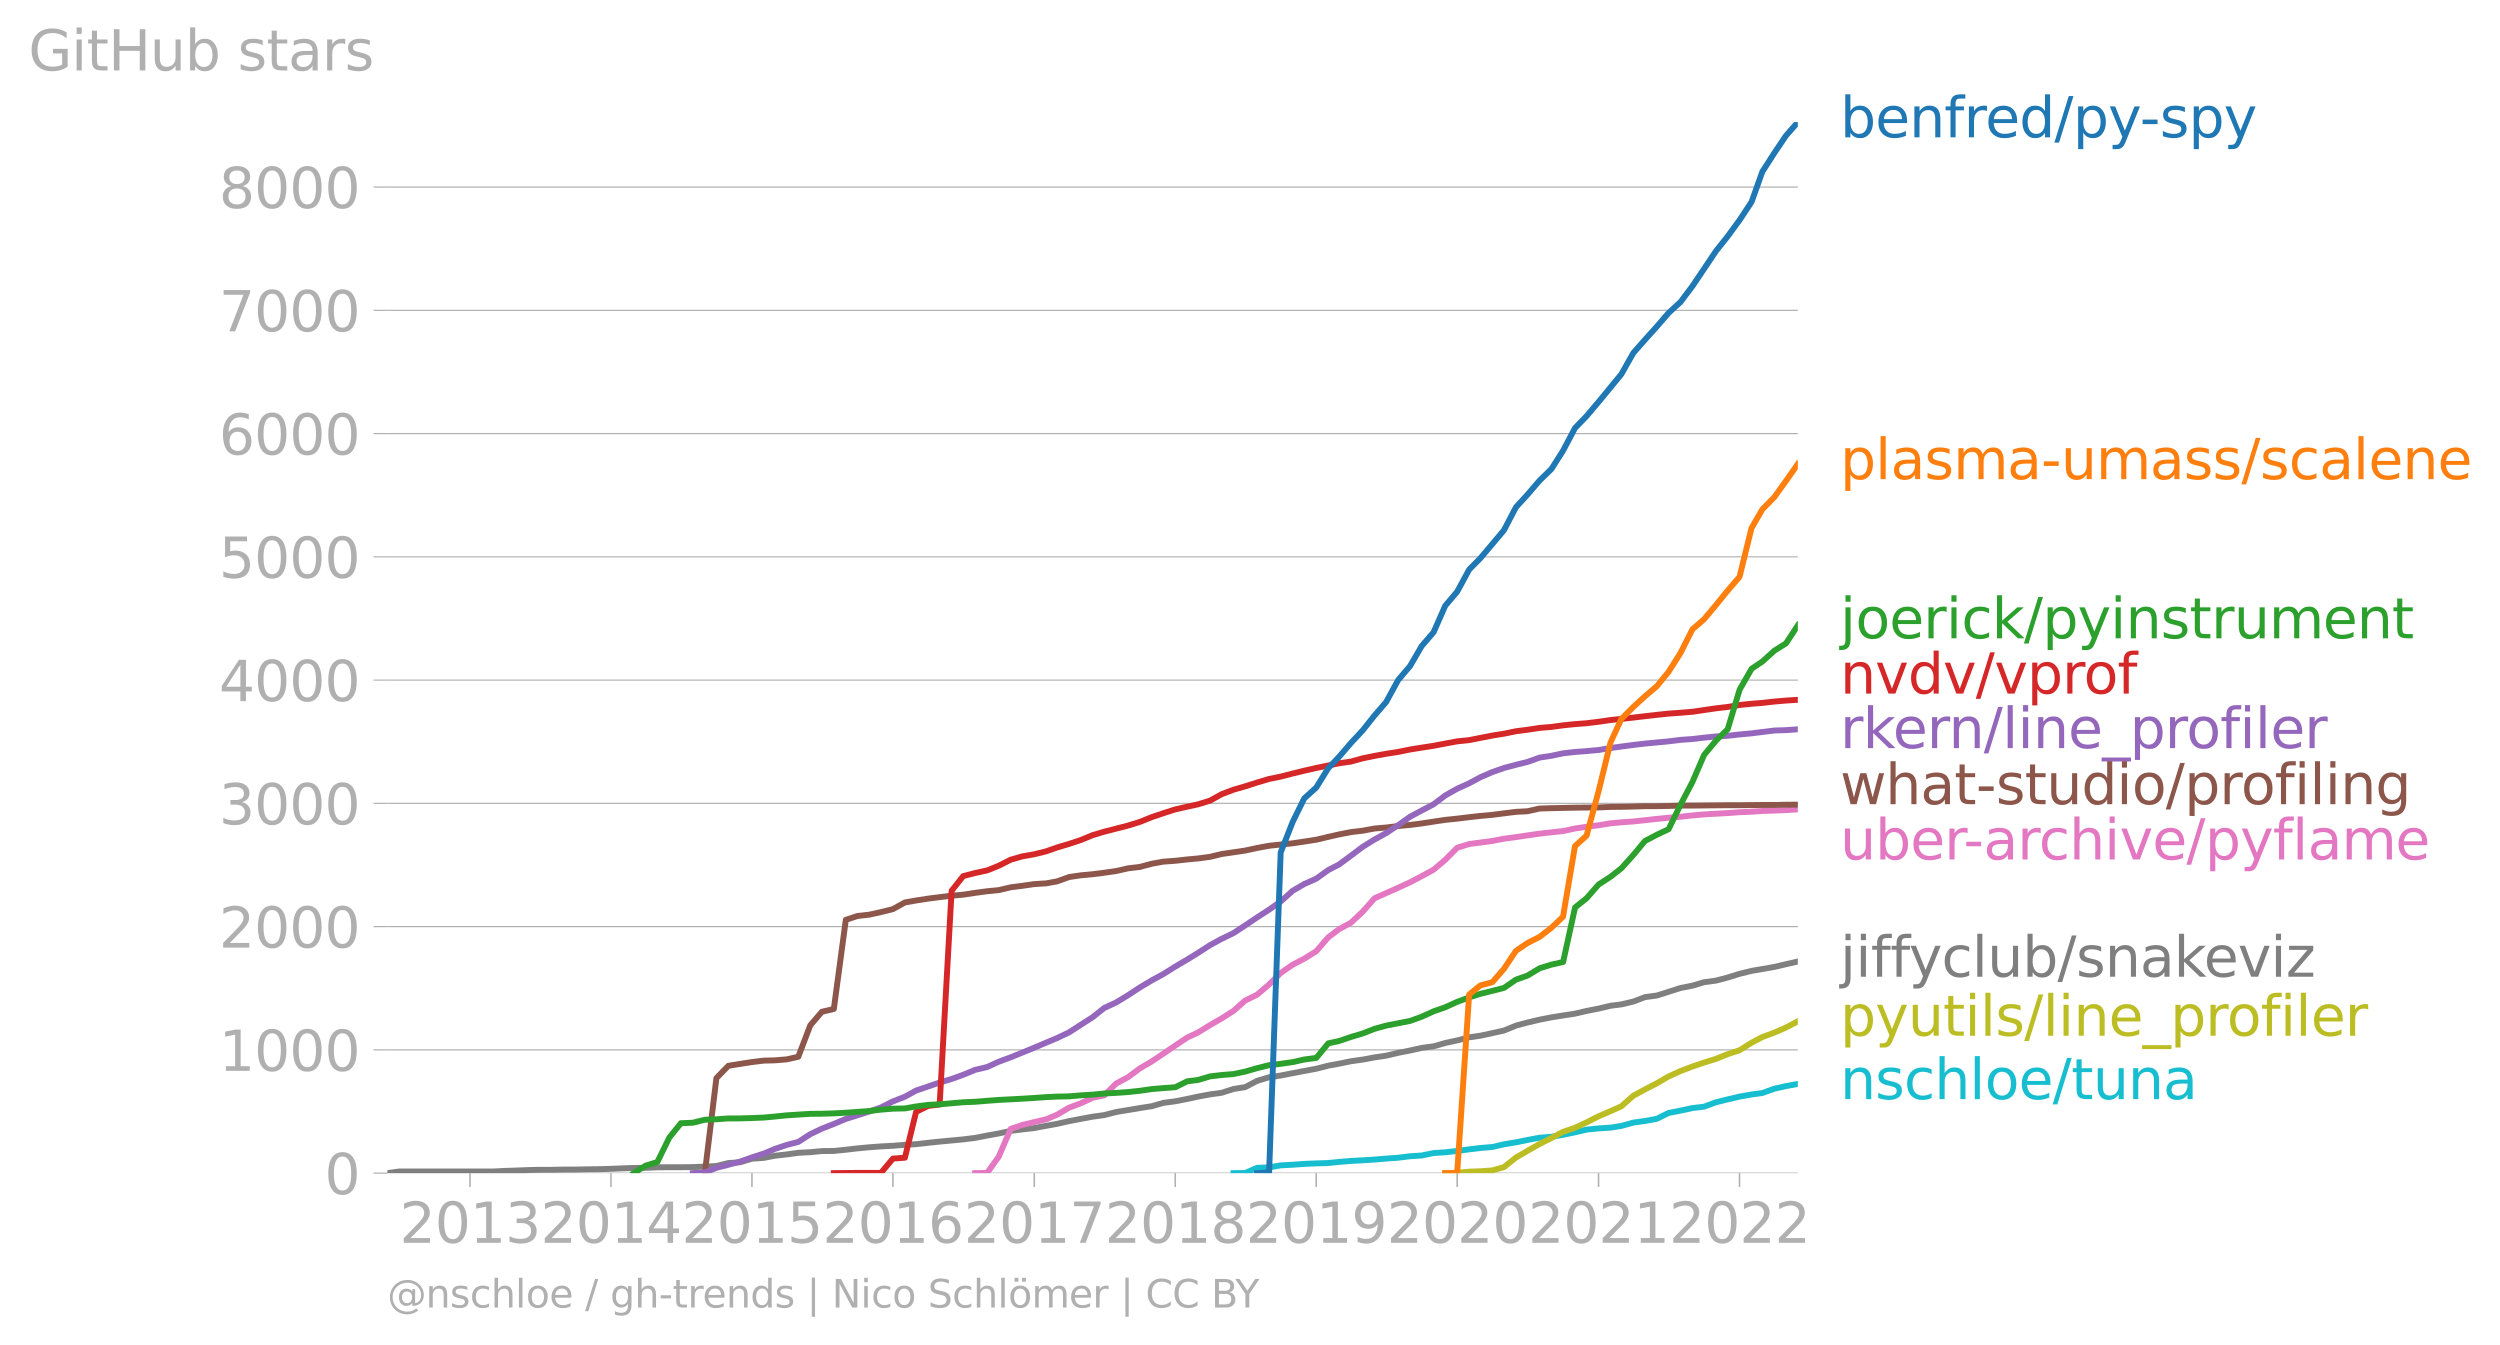 <svg xmlns:xlink="http://www.w3.org/1999/xlink" width="843.968" height="454.071" viewBox="0 0 632.976 340.553" xmlns="http://www.w3.org/2000/svg"><defs><style>*{stroke-linejoin:round;stroke-linecap:butt}</style></defs><g id="figure_1"><path d="M0 340.553h632.976V0H0v340.553z" style="fill:none" id="patch_1"/><g id="axes_1"><path d="M98.073 297.026h357.12V30.914H98.073v266.112z" style="fill:none" id="patch_2"/><g id="matplotlib.axis_1"><g id="xtick_1"><g id="line2d_1"><defs><path id="m2c673a9fbc" d="M0 0v3.5" style="stroke:#b0b0b0;stroke-width:.4"/></defs><use xlink:href="#m2c673a9fbc" x="119" y="297.026" style="fill:#b0b0b0;stroke:#b0b0b0;stroke-width:.4"/></g><g style="fill:#b0b0b0" transform="matrix(.14 0 0 -.14 101.185 314.664)" id="text_1"><defs><path id="DejaVuSans-32" d="M1228 531h2203V0H469v531q359 372 979 998 621 627 780 809 303 340 423 576 121 236 121 464 0 372-261 606-261 235-680 235-297 0-627-103-329-103-704-313v638q381 153 712 231 332 78 607 78 725 0 1156-363 431-362 431-968 0-288-108-546-107-257-392-607-78-91-497-524-418-433-1181-1211z" transform="scale(.016)"/><path id="DejaVuSans-30" d="M2034 4250q-487 0-733-480-245-479-245-1442 0-959 245-1439 246-480 733-480 491 0 736 480 246 480 246 1439 0 963-246 1442-245 480-736 480zm0 500q785 0 1199-621 414-620 414-1801 0-1178-414-1799Q2819-91 2034-91q-784 0-1198 620-414 621-414 1799 0 1181 414 1801 414 621 1198 621z" transform="scale(.016)"/><path id="DejaVuSans-31" d="M794 531h1031v3560L703 3866v575l1116 225h631V531h1031V0H794v531z" transform="scale(.016)"/><path id="DejaVuSans-33" d="M2597 2516q453-97 707-404 255-306 255-756 0-690-475-1069Q2609-91 1734-91q-293 0-604 58T488 141v609q262-153 574-231 313-78 654-78 593 0 904 234t311 681q0 413-289 645-289 233-804 233h-544v519h569q465 0 712 186t247 536q0 359-255 551-254 193-729 193-260 0-557-57-297-56-653-174v562q360 100 674 150t592 50q719 0 1137-327 419-326 419-882 0-388-222-655t-631-370z" transform="scale(.016)"/></defs><use xlink:href="#DejaVuSans-32"/><use xlink:href="#DejaVuSans-30" x="63.623"/><use xlink:href="#DejaVuSans-31" x="127.246"/><use xlink:href="#DejaVuSans-33" x="190.869"/></g></g><g id="xtick_2"><use xlink:href="#m2c673a9fbc" x="154.692" y="297.026" style="fill:#b0b0b0;stroke:#b0b0b0;stroke-width:.4" id="line2d_2"/><g style="fill:#b0b0b0" transform="matrix(.14 0 0 -.14 136.877 314.664)" id="text_2"><defs><path id="DejaVuSans-34" d="M2419 4116 825 1625h1594v2491zm-166 550h794V1625h666v-525h-666V0h-628v1100H313v609l1940 2957z" transform="scale(.016)"/></defs><use xlink:href="#DejaVuSans-32"/><use xlink:href="#DejaVuSans-30" x="63.623"/><use xlink:href="#DejaVuSans-31" x="127.246"/><use xlink:href="#DejaVuSans-34" x="190.869"/></g></g><g id="xtick_3"><use xlink:href="#m2c673a9fbc" x="190.385" y="297.026" style="fill:#b0b0b0;stroke:#b0b0b0;stroke-width:.4" id="line2d_3"/><g style="fill:#b0b0b0" transform="matrix(.14 0 0 -.14 172.57 314.664)" id="text_3"><defs><path id="DejaVuSans-35" d="M691 4666h2478v-532H1269V2991q137 47 274 70 138 23 276 23 781 0 1237-428 457-428 457-1159 0-753-469-1171Q2575-91 1722-91q-294 0-599 50Q819 9 494 109v635q281-153 581-228t634-75q541 0 856 284 316 284 316 772 0 487-316 771-315 285-856 285-253 0-505-56-251-56-513-175v2344z" transform="scale(.016)"/></defs><use xlink:href="#DejaVuSans-32"/><use xlink:href="#DejaVuSans-30" x="63.623"/><use xlink:href="#DejaVuSans-31" x="127.246"/><use xlink:href="#DejaVuSans-35" x="190.869"/></g></g><g id="xtick_4"><use xlink:href="#m2c673a9fbc" x="226.077" y="297.026" style="fill:#b0b0b0;stroke:#b0b0b0;stroke-width:.4" id="line2d_4"/><g style="fill:#b0b0b0" transform="matrix(.14 0 0 -.14 208.262 314.664)" id="text_4"><defs><path id="DejaVuSans-36" d="M2113 2584q-425 0-674-291-248-290-248-796 0-503 248-796 249-292 674-292t673 292q248 293 248 796 0 506-248 796-248 291-673 291zm1253 1979v-575q-238 112-480 171-242 60-480 60-625 0-955-422-329-422-376-1275 184 272 462 417 279 145 613 145 703 0 1111-427 408-426 408-1160 0-719-425-1154Q2819-91 2113-91q-810 0-1238 620-428 621-428 1799 0 1106 525 1764t1409 658q238 0 480-47t505-140z" transform="scale(.016)"/></defs><use xlink:href="#DejaVuSans-32"/><use xlink:href="#DejaVuSans-30" x="63.623"/><use xlink:href="#DejaVuSans-31" x="127.246"/><use xlink:href="#DejaVuSans-36" x="190.869"/></g></g><g id="xtick_5"><use xlink:href="#m2c673a9fbc" x="261.867" y="297.026" style="fill:#b0b0b0;stroke:#b0b0b0;stroke-width:.4" id="line2d_5"/><g style="fill:#b0b0b0" transform="matrix(.14 0 0 -.14 244.052 314.664)" id="text_5"><defs><path id="DejaVuSans-37" d="M525 4666h3000v-269L1831 0h-659l1594 4134H525v532z" transform="scale(.016)"/></defs><use xlink:href="#DejaVuSans-32"/><use xlink:href="#DejaVuSans-30" x="63.623"/><use xlink:href="#DejaVuSans-31" x="127.246"/><use xlink:href="#DejaVuSans-37" x="190.869"/></g></g><g id="xtick_6"><use xlink:href="#m2c673a9fbc" x="297.56" y="297.026" style="fill:#b0b0b0;stroke:#b0b0b0;stroke-width:.4" id="line2d_6"/><g style="fill:#b0b0b0" transform="matrix(.14 0 0 -.14 279.745 314.664)" id="text_6"><defs><path id="DejaVuSans-38" d="M2034 2216q-450 0-708-241-257-241-257-662 0-422 257-663 258-241 708-241t709 242q260 243 260 662 0 421-258 662-257 241-711 241zm-631 268q-406 100-633 378-226 279-226 679 0 559 398 884 399 325 1092 325 697 0 1094-325t397-884q0-400-227-679-226-278-629-378 456-106 710-416 255-309 255-755 0-679-414-1042Q2806-91 2034-91q-771 0-1186 362-414 363-414 1042 0 446 256 755 257 310 713 416zm-231 997q0-362 226-565 227-203 636-203 407 0 636 203 230 203 230 565 0 363-230 566-229 203-636 203-409 0-636-203-226-203-226-566z" transform="scale(.016)"/></defs><use xlink:href="#DejaVuSans-32"/><use xlink:href="#DejaVuSans-30" x="63.623"/><use xlink:href="#DejaVuSans-31" x="127.246"/><use xlink:href="#DejaVuSans-38" x="190.869"/></g></g><g id="xtick_7"><use xlink:href="#m2c673a9fbc" x="333.252" y="297.026" style="fill:#b0b0b0;stroke:#b0b0b0;stroke-width:.4" id="line2d_7"/><g style="fill:#b0b0b0" transform="matrix(.14 0 0 -.14 315.437 314.664)" id="text_7"><defs><path id="DejaVuSans-39" d="M703 97v575q238-113 481-172 244-59 479-59 625 0 954 420 330 420 377 1277-181-269-460-413-278-144-615-144-700 0-1108 423-408 424-408 1159 0 718 425 1152 425 435 1131 435 810 0 1236-621 427-620 427-1801 0-1103-524-1761Q2575-91 1691-91q-238 0-482 47Q966 3 703 97zm1256 1978q425 0 673 290 249 291 249 798 0 503-249 795-248 292-673 292t-673-292q-248-292-248-795 0-507 248-798 248-290 673-290z" transform="scale(.016)"/></defs><use xlink:href="#DejaVuSans-32"/><use xlink:href="#DejaVuSans-30" x="63.623"/><use xlink:href="#DejaVuSans-31" x="127.246"/><use xlink:href="#DejaVuSans-39" x="190.869"/></g></g><g id="xtick_8"><use xlink:href="#m2c673a9fbc" x="368.945" y="297.026" style="fill:#b0b0b0;stroke:#b0b0b0;stroke-width:.4" id="line2d_8"/><g style="fill:#b0b0b0" transform="matrix(.14 0 0 -.14 351.13 314.664)" id="text_8"><use xlink:href="#DejaVuSans-32"/><use xlink:href="#DejaVuSans-30" x="63.623"/><use xlink:href="#DejaVuSans-32" x="127.246"/><use xlink:href="#DejaVuSans-30" x="190.869"/></g></g><g id="xtick_9"><use xlink:href="#m2c673a9fbc" x="404.735" y="297.026" style="fill:#b0b0b0;stroke:#b0b0b0;stroke-width:.4" id="line2d_9"/><g style="fill:#b0b0b0" transform="matrix(.14 0 0 -.14 386.92 314.664)" id="text_9"><use xlink:href="#DejaVuSans-32"/><use xlink:href="#DejaVuSans-30" x="63.623"/><use xlink:href="#DejaVuSans-32" x="127.246"/><use xlink:href="#DejaVuSans-31" x="190.869"/></g></g><g id="xtick_10"><use xlink:href="#m2c673a9fbc" x="440.427" y="297.026" style="fill:#b0b0b0;stroke:#b0b0b0;stroke-width:.4" id="line2d_10"/><g style="fill:#b0b0b0" transform="matrix(.14 0 0 -.14 422.612 314.664)" id="text_10"><use xlink:href="#DejaVuSans-32"/><use xlink:href="#DejaVuSans-30" x="63.623"/><use xlink:href="#DejaVuSans-32" x="127.246"/><use xlink:href="#DejaVuSans-32" x="190.869"/></g></g></g><g id="matplotlib.axis_2"><g id="ytick_1"><path d="M98.073 297.026h357.12" clip-path="url(#pd0427e2d3b)" style="fill:none;stroke:#b0b0b0;stroke-width:.3;stroke-linecap:square" id="line2d_11"/><g id="line2d_12"><defs><path id="m15989256c5" d="M0 0h-3.5" style="stroke:#b0b0b0;stroke-width:.3"/></defs><use xlink:href="#m15989256c5" x="98.073" y="297.026" style="fill:#b0b0b0;stroke:#b0b0b0;stroke-width:.3"/></g><use xlink:href="#DejaVuSans-30" style="fill:#b0b0b0" transform="matrix(.14 0 0 -.14 82.166 302.345)" id="text_11"/></g><g id="ytick_2"><path d="M98.073 265.818h357.12" clip-path="url(#pd0427e2d3b)" style="fill:none;stroke:#b0b0b0;stroke-width:.3;stroke-linecap:square" id="line2d_13"/><use xlink:href="#m15989256c5" x="98.073" y="265.818" style="fill:#b0b0b0;stroke:#b0b0b0;stroke-width:.3" id="line2d_14"/><g style="fill:#b0b0b0" transform="matrix(.14 0 0 -.14 55.443 271.137)" id="text_12"><use xlink:href="#DejaVuSans-31"/><use xlink:href="#DejaVuSans-30" x="63.623"/><use xlink:href="#DejaVuSans-30" x="127.246"/><use xlink:href="#DejaVuSans-30" x="190.869"/></g></g><g id="ytick_3"><path d="M98.073 234.61h357.12" clip-path="url(#pd0427e2d3b)" style="fill:none;stroke:#b0b0b0;stroke-width:.3;stroke-linecap:square" id="line2d_15"/><use xlink:href="#m15989256c5" x="98.073" y="234.61" style="fill:#b0b0b0;stroke:#b0b0b0;stroke-width:.3" id="line2d_16"/><g style="fill:#b0b0b0" transform="matrix(.14 0 0 -.14 55.443 239.928)" id="text_13"><use xlink:href="#DejaVuSans-32"/><use xlink:href="#DejaVuSans-30" x="63.623"/><use xlink:href="#DejaVuSans-30" x="127.246"/><use xlink:href="#DejaVuSans-30" x="190.869"/></g></g><g id="ytick_4"><path d="M98.073 203.401h357.12" clip-path="url(#pd0427e2d3b)" style="fill:none;stroke:#b0b0b0;stroke-width:.3;stroke-linecap:square" id="line2d_17"/><use xlink:href="#m15989256c5" x="98.073" y="203.401" style="fill:#b0b0b0;stroke:#b0b0b0;stroke-width:.3" id="line2d_18"/><g style="fill:#b0b0b0" transform="matrix(.14 0 0 -.14 55.443 208.72)" id="text_14"><use xlink:href="#DejaVuSans-33"/><use xlink:href="#DejaVuSans-30" x="63.623"/><use xlink:href="#DejaVuSans-30" x="127.246"/><use xlink:href="#DejaVuSans-30" x="190.869"/></g></g><g id="ytick_5"><path d="M98.073 172.193h357.12" clip-path="url(#pd0427e2d3b)" style="fill:none;stroke:#b0b0b0;stroke-width:.3;stroke-linecap:square" id="line2d_19"/><use xlink:href="#m15989256c5" x="98.073" y="172.193" style="fill:#b0b0b0;stroke:#b0b0b0;stroke-width:.3" id="line2d_20"/><g style="fill:#b0b0b0" transform="matrix(.14 0 0 -.14 55.443 177.512)" id="text_15"><use xlink:href="#DejaVuSans-34"/><use xlink:href="#DejaVuSans-30" x="63.623"/><use xlink:href="#DejaVuSans-30" x="127.246"/><use xlink:href="#DejaVuSans-30" x="190.869"/></g></g><g id="ytick_6"><path d="M98.073 140.985h357.12" clip-path="url(#pd0427e2d3b)" style="fill:none;stroke:#b0b0b0;stroke-width:.3;stroke-linecap:square" id="line2d_21"/><use xlink:href="#m15989256c5" x="98.073" y="140.985" style="fill:#b0b0b0;stroke:#b0b0b0;stroke-width:.3" id="line2d_22"/><g style="fill:#b0b0b0" transform="matrix(.14 0 0 -.14 55.443 146.304)" id="text_16"><use xlink:href="#DejaVuSans-35"/><use xlink:href="#DejaVuSans-30" x="63.623"/><use xlink:href="#DejaVuSans-30" x="127.246"/><use xlink:href="#DejaVuSans-30" x="190.869"/></g></g><g id="ytick_7"><path d="M98.073 109.777h357.12" clip-path="url(#pd0427e2d3b)" style="fill:none;stroke:#b0b0b0;stroke-width:.3;stroke-linecap:square" id="line2d_23"/><use xlink:href="#m15989256c5" x="98.073" y="109.777" style="fill:#b0b0b0;stroke:#b0b0b0;stroke-width:.3" id="line2d_24"/><g style="fill:#b0b0b0" transform="matrix(.14 0 0 -.14 55.443 115.096)" id="text_17"><use xlink:href="#DejaVuSans-36"/><use xlink:href="#DejaVuSans-30" x="63.623"/><use xlink:href="#DejaVuSans-30" x="127.246"/><use xlink:href="#DejaVuSans-30" x="190.869"/></g></g><g id="ytick_8"><path d="M98.073 78.569h357.12" clip-path="url(#pd0427e2d3b)" style="fill:none;stroke:#b0b0b0;stroke-width:.3;stroke-linecap:square" id="line2d_25"/><use xlink:href="#m15989256c5" x="98.073" y="78.569" style="fill:#b0b0b0;stroke:#b0b0b0;stroke-width:.3" id="line2d_26"/><g style="fill:#b0b0b0" transform="matrix(.14 0 0 -.14 55.443 83.888)" id="text_18"><use xlink:href="#DejaVuSans-37"/><use xlink:href="#DejaVuSans-30" x="63.623"/><use xlink:href="#DejaVuSans-30" x="127.246"/><use xlink:href="#DejaVuSans-30" x="190.869"/></g></g><g id="ytick_9"><path d="M98.073 47.36h357.12" clip-path="url(#pd0427e2d3b)" style="fill:none;stroke:#b0b0b0;stroke-width:.3;stroke-linecap:square" id="line2d_27"/><use xlink:href="#m15989256c5" x="98.073" y="47.361" style="fill:#b0b0b0;stroke:#b0b0b0;stroke-width:.3" id="line2d_28"/><g style="fill:#b0b0b0" transform="matrix(.14 0 0 -.14 55.443 52.68)" id="text_19"><use xlink:href="#DejaVuSans-38"/><use xlink:href="#DejaVuSans-30" x="63.623"/><use xlink:href="#DejaVuSans-30" x="127.246"/><use xlink:href="#DejaVuSans-30" x="190.869"/></g></g><g style="fill:#b0b0b0" transform="matrix(.14 0 0 -.14 7.2 17.838)" id="text_20"><defs><path id="DejaVuSans-47" d="M3809 666v1253H2778v519h1656V434q-365-259-806-392-440-133-940-133-1094 0-1712 639-617 640-617 1780 0 1144 617 1783 618 639 1712 639 456 0 867-113 411-112 758-331v-672q-350 297-744 447t-828 150q-857 0-1287-478-429-478-429-1425 0-944 429-1422 430-478 1287-478 334 0 596 58 263 58 472 180z" transform="scale(.016)"/><path id="DejaVuSans-69" d="M603 3500h575V0H603v3500zm0 1363h575v-729H603v729z" transform="scale(.016)"/><path id="DejaVuSans-74" d="M1172 4494v-994h1184v-447H1172V1153q0-428 117-550t477-122h590V0h-590q-666 0-919 248-253 249-253 905v1900H172v447h422v994h578z" transform="scale(.016)"/><path id="DejaVuSans-48" d="M628 4666h631V2753h2294v1913h631V0h-631v2222H1259V0H628v4666z" transform="scale(.016)"/><path id="DejaVuSans-75" d="M544 1381v2119h575V1403q0-497 193-746 194-248 582-248 465 0 735 297 271 297 271 810v1984h575V0h-575v538q-209-319-486-474-276-155-642-155-603 0-916 375-312 375-312 1097zm1447 2203z" transform="scale(.016)"/><path id="DejaVuSans-62" d="M3116 1747q0 634-261 995t-717 361q-457 0-718-361t-261-995q0-634 261-995t718-361q456 0 717 361t261 995zM1159 2969q182 312 458 463 277 152 661 152 638 0 1036-506 399-506 399-1331T3314 415Q2916-91 2278-91q-384 0-661 152-276 152-458 464V0H581v4863h578V2969z" transform="scale(.016)"/><path id="DejaVuSans-73" d="M2834 3397v-544q-243 125-506 187-262 63-544 63-428 0-642-131t-214-394q0-200 153-314t616-217l197-44q612-131 870-370t258-667q0-488-386-773Q2250-91 1575-91q-281 0-586 55T347 128v594q319-166 628-249 309-82 613-82 406 0 624 139 219 139 219 392 0 234-158 359-157 125-692 241l-200 47q-534 112-772 345-237 233-237 639 0 494 350 762 350 269 994 269 318 0 599-47 282-46 519-140z" transform="scale(.016)"/><path id="DejaVuSans-61" d="M2194 1759q-697 0-966-159t-269-544q0-306 202-486 202-179 548-179 479 0 768 339t289 901v128h-572zm1147 238V0h-575v531q-197-318-491-470T1556-91q-537 0-855 302-317 302-317 808 0 590 395 890 396 300 1180 300h807v57q0 397-261 614t-733 217q-300 0-585-72-284-72-546-216v532q315 122 612 182 297 61 578 61 760 0 1135-394 375-393 375-1193z" transform="scale(.016)"/><path id="DejaVuSans-72" d="M2631 2963q-97 56-211 82-114 27-251 27-488 0-749-317t-261-911V0H581v3500h578v-544q182 319 472 473 291 155 707 155 59 0 131-8 72-7 159-23l3-590z" transform="scale(.016)"/></defs><use xlink:href="#DejaVuSans-47"/><use xlink:href="#DejaVuSans-69" x="77.49"/><use xlink:href="#DejaVuSans-74" x="105.273"/><use xlink:href="#DejaVuSans-48" x="144.482"/><use xlink:href="#DejaVuSans-75" x="219.678"/><use xlink:href="#DejaVuSans-62" x="283.057"/><use xlink:href="#DejaVuSans-20" x="346.533"/><use xlink:href="#DejaVuSans-73" x="378.32"/><use xlink:href="#DejaVuSans-74" x="430.42"/><use xlink:href="#DejaVuSans-61" x="469.629"/><use xlink:href="#DejaVuSans-72" x="530.908"/><use xlink:href="#DejaVuSans-73" x="572.021"/></g></g><path d="m312.326 297.026 2.933-.031 3.032-1.311 3.031-.125 2.934-.5 3.031-.155 2.934-.219 3.031-.125 3.032-.093 2.738-.281 3.031-.25 2.934-.156 3.031-.187 2.934-.25 3.031-.218 3.031-.375 2.934-.187 3.031-.624 2.934-.187 3.032-.344 3.031-.405 2.836-.344 3.031-.25 2.934-.686 3.031-.5 2.934-.592 3.031-.562 3.032-.25 2.933-.499 3.032-.624 2.933-.687 3.032-.312 3.031-.187 2.738-.437 3.032-.842 2.933-.406 3.032-.562 2.933-1.467 3.032-.593 3.031-.655 2.934-.343 3.031-1.124 2.934-.718 3.031-.717 3.032-.53 2.738-.375 3.031-1.093 2.934-.655 3.031-.562" clip-path="url(#pd0427e2d3b)" style="fill:none;stroke:#17becf;stroke-width:1.5;stroke-linecap:square" id="line2d_29"/><path d="m365.913 297.026 3.032-.094 3.031-.28 2.836-.094 3.031-.219 2.934-.842 3.031-2.403 2.934-1.717 3.031-1.716 3.032-1.53 2.933-1.56 3.032-1.03 2.933-1.373 3.032-1.53 3.031-1.31 2.738-1.217 3.032-2.684 2.933-1.591 3.032-1.56 2.933-1.717 3.032-1.373 3.031-1.155 2.934-.999 3.031-.936 2.934-1.186 3.031-.999 3.032-1.903 2.738-1.436 3.031-1.123 2.934-1.28 3.031-1.592" clip-path="url(#pd0427e2d3b)" style="fill:none;stroke:#bcbd22;stroke-width:1.5;stroke-linecap:square" id="line2d_30"/><path d="m98.073 297.026 2.934-.406h23.762l3.032-.156 2.933-.093 3.032-.125 2.933-.063h3.032l3.031-.062h2.934l3.031-.063 2.934-.03 3.031-.094 3.032-.125 2.738-.094 3.031-.031 2.934-.125 3.031-.031h2.934l3.031-.031 3.031-.125 2.934-.156 3.031-.75 2.934-.186 3.032-.905 3.031-.219 2.738-.53 3.031-.344 2.934-.405 3.031-.157 2.934-.28 3.031-.032 3.032-.312 2.934-.343 3.03-.28 2.935-.22 3.031-.155 3.031-.25 2.836-.156 3.032-.343 2.933-.312 3.032-.281 2.933-.281 3.032-.375 3.031-.593 2.934-.53 3.031-.656 2.934-.374 3.031-.343 3.032-.562 2.738-.5 3.031-.686 2.934-.562 3.031-.561 2.934-.406 3.031-.78 3.032-.5 2.933-.499 3.032-.468 2.933-.843 3.032-.405 3.031-.593 2.738-.593 3.032-.562 2.933-.406 3.032-.967 2.933-.468 3.032-1.592 3.031-.905 2.934-.437 3.031-.593 2.934-.562 3.031-.561 3.032-.78 2.738-.5 3.031-.624 2.934-.406 3.031-.562 2.934-.437 3.031-.717 3.031-.593 2.934-.656 3.031-.405 2.934-.843 3.032-.655 3.031-.78 2.836-.406 3.031-.656 2.934-.655 3.031-1.248 2.934-.78 3.031-.718 3.032-.593 2.933-.468 3.032-.468 2.933-.687 3.032-.593 3.031-.718 2.738-.343 3.032-.718 2.933-1.123 3.032-.406 2.933-.936 3.032-.968 3.031-.593 2.934-.874 3.031-.405 2.934-.78 3.031-.937 3.032-.749 2.738-.468 3.031-.53 2.934-.687 3.031-.687" clip-path="url(#pd0427e2d3b)" style="fill:none;stroke:#7f7f7f;stroke-width:1.5;stroke-linecap:square" id="line2d_31"/><g style="fill:#1f77b4" transform="matrix(.14 0 0 -.14 465.907 34.777)" id="text_21"><defs><path id="DejaVuSans-65" d="M3597 1894v-281H953q38-594 358-905t892-311q331 0 642 81t618 244V178Q3153 47 2828-22t-659-69q-838 0-1327 487-489 488-489 1320 0 859 464 1363 464 505 1252 505 706 0 1117-455 411-454 411-1235zm-575 169q-6 471-264 752-258 282-683 282-481 0-770-272t-333-766l2050 4z" transform="scale(.016)"/><path id="DejaVuSans-6e" d="M3513 2113V0h-575v2094q0 497-194 743-194 247-581 247-466 0-735-297-269-296-269-809V0H581v3500h578v-544q207 316 486 472 280 156 646 156 603 0 912-373 310-373 310-1098z" transform="scale(.016)"/><path id="DejaVuSans-66" d="M2375 4863v-479h-550q-309 0-430-125-120-125-120-450v-309h947v-447h-947V0H697v3053H147v447h550v244q0 584 272 851 272 268 862 268h544z" transform="scale(.016)"/><path id="DejaVuSans-64" d="M2906 2969v1894h575V0h-575v525q-181-312-458-464-276-152-664-152-634 0-1033 506-398 507-398 1332t398 1331q399 506 1033 506 388 0 664-152 277-151 458-463zM947 1747q0-634 261-995t717-361q456 0 718 361 263 361 263 995t-263 995q-262 361-718 361t-717-361q-261-361-261-995z" transform="scale(.016)"/><path id="DejaVuSans-2f" d="M1625 4666h531L531-594H0l1625 5260z" transform="scale(.016)"/><path id="DejaVuSans-70" d="M1159 525v-1856H581v4831h578v-531q182 312 458 463 277 152 661 152 638 0 1036-506 399-506 399-1331T3314 415Q2916-91 2278-91q-384 0-661 152-276 152-458 464zm1957 1222q0 634-261 995t-717 361q-457 0-718-361t-261-995q0-634 261-995t718-361q456 0 717 361t261 995z" transform="scale(.016)"/><path id="DejaVuSans-79" d="M2059-325q-243-625-475-815-231-191-618-191H506v481h338q237 0 368 113 132 112 291 531l103 262L191 3500h609L1894 763l1094 2737h609L2059-325z" transform="scale(.016)"/><path id="DejaVuSans-2d" d="M313 2009h1684v-512H313v512z" transform="scale(.016)"/></defs><use xlink:href="#DejaVuSans-62"/><use xlink:href="#DejaVuSans-65" x="63.477"/><use xlink:href="#DejaVuSans-6e" x="125"/><use xlink:href="#DejaVuSans-66" x="188.379"/><use xlink:href="#DejaVuSans-72" x="223.584"/><use xlink:href="#DejaVuSans-65" x="262.447"/><use xlink:href="#DejaVuSans-64" x="323.971"/><use xlink:href="#DejaVuSans-2f" x="387.447"/><use xlink:href="#DejaVuSans-70" x="421.139"/><use xlink:href="#DejaVuSans-79" x="484.615"/><use xlink:href="#DejaVuSans-2d" x="542.045"/><use xlink:href="#DejaVuSans-73" x="578.129"/><use xlink:href="#DejaVuSans-70" x="630.229"/><use xlink:href="#DejaVuSans-79" x="693.705"/></g><g style="fill:#ff7f0e" transform="matrix(.14 0 0 -.14 465.907 121.317)" id="text_22"><defs><path id="DejaVuSans-6c" d="M603 4863h575V0H603v4863z" transform="scale(.016)"/><path id="DejaVuSans-6d" d="M3328 2828q216 388 516 572t706 184q547 0 844-383 297-382 297-1088V0h-578v2094q0 503-179 746-178 244-543 244-447 0-707-297-259-296-259-809V0h-578v2094q0 506-178 748t-550 242q-441 0-701-298-259-298-259-808V0H581v3500h578v-544q197 322 472 475t653 153q382 0 649-194 267-193 395-562z" transform="scale(.016)"/><path id="DejaVuSans-63" d="M3122 3366v-538q-244 135-489 202t-495 67q-560 0-870-355-309-354-309-995t309-996q310-354 870-354 250 0 495 67t489 202V134Q2881 22 2623-34q-257-57-548-57-791 0-1257 497-465 497-465 1341 0 856 470 1346 471 491 1290 491 265 0 518-55 253-54 491-163z" transform="scale(.016)"/></defs><use xlink:href="#DejaVuSans-70"/><use xlink:href="#DejaVuSans-6c" x="63.477"/><use xlink:href="#DejaVuSans-61" x="91.26"/><use xlink:href="#DejaVuSans-73" x="152.539"/><use xlink:href="#DejaVuSans-6d" x="204.639"/><use xlink:href="#DejaVuSans-61" x="302.051"/><use xlink:href="#DejaVuSans-2d" x="363.33"/><use xlink:href="#DejaVuSans-75" x="399.414"/><use xlink:href="#DejaVuSans-6d" x="462.793"/><use xlink:href="#DejaVuSans-61" x="560.205"/><use xlink:href="#DejaVuSans-73" x="621.484"/><use xlink:href="#DejaVuSans-73" x="673.584"/><use xlink:href="#DejaVuSans-2f" x="725.684"/><use xlink:href="#DejaVuSans-73" x="759.375"/><use xlink:href="#DejaVuSans-63" x="811.475"/><use xlink:href="#DejaVuSans-61" x="866.455"/><use xlink:href="#DejaVuSans-6c" x="927.734"/><use xlink:href="#DejaVuSans-65" x="955.518"/><use xlink:href="#DejaVuSans-6e" x="1017.041"/><use xlink:href="#DejaVuSans-65" x="1080.42"/></g><g style="fill:#2ca02c" transform="matrix(.14 0 0 -.14 465.907 161.613)" id="text_23"><defs><path id="DejaVuSans-6a" d="M603 3500h575V-63q0-668-255-968-254-300-820-300h-219v487H38q328 0 446 152Q603-541 603-63v3563zm0 1363h575v-729H603v729z" transform="scale(.016)"/><path id="DejaVuSans-6f" d="M1959 3097q-462 0-731-361t-269-989q0-628 267-989 268-361 733-361 460 0 728 362 269 363 269 988 0 622-269 986-268 364-728 364zm0 487q750 0 1178-488 429-487 429-1349 0-859-429-1349Q2709-91 1959-91q-753 0-1180 489-426 490-426 1349 0 862 426 1349 427 488 1180 488z" transform="scale(.016)"/><path id="DejaVuSans-6b" d="M581 4863h578V1991l1716 1509h734L1753 1863 3688 0h-750L1159 1709V0H581v4863z" transform="scale(.016)"/></defs><use xlink:href="#DejaVuSans-6a"/><use xlink:href="#DejaVuSans-6f" x="27.783"/><use xlink:href="#DejaVuSans-65" x="88.965"/><use xlink:href="#DejaVuSans-72" x="150.488"/><use xlink:href="#DejaVuSans-69" x="191.602"/><use xlink:href="#DejaVuSans-63" x="219.385"/><use xlink:href="#DejaVuSans-6b" x="274.365"/><use xlink:href="#DejaVuSans-2f" x="332.275"/><use xlink:href="#DejaVuSans-70" x="365.967"/><use xlink:href="#DejaVuSans-79" x="429.443"/><use xlink:href="#DejaVuSans-69" x="488.623"/><use xlink:href="#DejaVuSans-6e" x="516.406"/><use xlink:href="#DejaVuSans-73" x="579.785"/><use xlink:href="#DejaVuSans-74" x="631.885"/><use xlink:href="#DejaVuSans-72" x="671.094"/><use xlink:href="#DejaVuSans-75" x="712.207"/><use xlink:href="#DejaVuSans-6d" x="775.586"/><use xlink:href="#DejaVuSans-65" x="872.998"/><use xlink:href="#DejaVuSans-6e" x="934.521"/><use xlink:href="#DejaVuSans-74" x="997.9"/></g><g style="fill:#d62728" transform="matrix(.14 0 0 -.14 465.907 175.613)" id="text_24"><defs><path id="DejaVuSans-76" d="M191 3500h609L1894 563l1094 2937h609L2284 0h-781L191 3500z" transform="scale(.016)"/></defs><use xlink:href="#DejaVuSans-6e"/><use xlink:href="#DejaVuSans-76" x="63.379"/><use xlink:href="#DejaVuSans-64" x="122.559"/><use xlink:href="#DejaVuSans-76" x="186.035"/><use xlink:href="#DejaVuSans-2f" x="245.215"/><use xlink:href="#DejaVuSans-76" x="278.906"/><use xlink:href="#DejaVuSans-70" x="338.086"/><use xlink:href="#DejaVuSans-72" x="401.563"/><use xlink:href="#DejaVuSans-6f" x="440.426"/><use xlink:href="#DejaVuSans-66" x="501.607"/></g><g style="fill:#9467bd" transform="matrix(.14 0 0 -.14 465.907 189.418)" id="text_25"><defs><path id="DejaVuSans-5f" d="M3263-1063v-446H-63v446h3326z" transform="scale(.016)"/></defs><use xlink:href="#DejaVuSans-72"/><use xlink:href="#DejaVuSans-6b" x="41.113"/><use xlink:href="#DejaVuSans-65" x="95.398"/><use xlink:href="#DejaVuSans-72" x="156.922"/><use xlink:href="#DejaVuSans-6e" x="196.285"/><use xlink:href="#DejaVuSans-2f" x="259.664"/><use xlink:href="#DejaVuSans-6c" x="293.355"/><use xlink:href="#DejaVuSans-69" x="321.139"/><use xlink:href="#DejaVuSans-6e" x="348.922"/><use xlink:href="#DejaVuSans-65" x="412.301"/><use xlink:href="#DejaVuSans-5f" x="473.824"/><use xlink:href="#DejaVuSans-70" x="523.824"/><use xlink:href="#DejaVuSans-72" x="587.301"/><use xlink:href="#DejaVuSans-6f" x="626.164"/><use xlink:href="#DejaVuSans-66" x="687.346"/><use xlink:href="#DejaVuSans-69" x="722.551"/><use xlink:href="#DejaVuSans-6c" x="750.334"/><use xlink:href="#DejaVuSans-65" x="778.117"/><use xlink:href="#DejaVuSans-72" x="839.641"/></g><g style="fill:#8c564b" transform="matrix(.14 0 0 -.14 465.907 203.613)" id="text_26"><defs><path id="DejaVuSans-77" d="M269 3500h575l719-2731 715 2731h678l719-2731 716 2731h575L4050 0h-678l-753 2869L1863 0h-679L269 3500z" transform="scale(.016)"/><path id="DejaVuSans-68" d="M3513 2113V0h-575v2094q0 497-194 743-194 247-581 247-466 0-735-297-269-296-269-809V0H581v4863h578V2956q207 316 486 472 280 156 646 156 603 0 912-373 310-373 310-1098z" transform="scale(.016)"/><path id="DejaVuSans-67" d="M2906 1791q0 625-258 968-257 344-723 344-462 0-720-344-258-343-258-968 0-622 258-966t720-344q466 0 723 344 258 344 258 966zm575-1357q0-893-397-1329-396-436-1215-436-303 0-572 45t-522 139v559q253-137 500-202 247-66 503-66 566 0 847 295t281 892v285q-178-310-456-463T1784 0Q1141 0 747 490 353 981 353 1791q0 812 394 1302 394 491 1037 491 388 0 666-153t456-462v531h575V434z" transform="scale(.016)"/></defs><use xlink:href="#DejaVuSans-77"/><use xlink:href="#DejaVuSans-68" x="81.787"/><use xlink:href="#DejaVuSans-61" x="145.166"/><use xlink:href="#DejaVuSans-74" x="206.445"/><use xlink:href="#DejaVuSans-2d" x="245.654"/><use xlink:href="#DejaVuSans-73" x="281.738"/><use xlink:href="#DejaVuSans-74" x="333.838"/><use xlink:href="#DejaVuSans-75" x="373.047"/><use xlink:href="#DejaVuSans-64" x="436.426"/><use xlink:href="#DejaVuSans-69" x="499.902"/><use xlink:href="#DejaVuSans-6f" x="527.686"/><use xlink:href="#DejaVuSans-2f" x="588.867"/><use xlink:href="#DejaVuSans-70" x="622.559"/><use xlink:href="#DejaVuSans-72" x="686.035"/><use xlink:href="#DejaVuSans-6f" x="724.898"/><use xlink:href="#DejaVuSans-66" x="786.08"/><use xlink:href="#DejaVuSans-69" x="821.285"/><use xlink:href="#DejaVuSans-6c" x="849.068"/><use xlink:href="#DejaVuSans-69" x="876.852"/><use xlink:href="#DejaVuSans-6e" x="904.635"/><use xlink:href="#DejaVuSans-67" x="968.014"/></g><g style="fill:#e377c2" transform="matrix(.14 0 0 -.14 465.907 217.613)" id="text_27"><use xlink:href="#DejaVuSans-75"/><use xlink:href="#DejaVuSans-62" x="63.379"/><use xlink:href="#DejaVuSans-65" x="126.855"/><use xlink:href="#DejaVuSans-72" x="188.379"/><use xlink:href="#DejaVuSans-2d" x="223.117"/><use xlink:href="#DejaVuSans-61" x="259.201"/><use xlink:href="#DejaVuSans-72" x="320.48"/><use xlink:href="#DejaVuSans-63" x="359.344"/><use xlink:href="#DejaVuSans-68" x="414.324"/><use xlink:href="#DejaVuSans-69" x="477.703"/><use xlink:href="#DejaVuSans-76" x="505.486"/><use xlink:href="#DejaVuSans-65" x="564.666"/><use xlink:href="#DejaVuSans-2f" x="626.189"/><use xlink:href="#DejaVuSans-70" x="659.881"/><use xlink:href="#DejaVuSans-79" x="723.357"/><use xlink:href="#DejaVuSans-66" x="782.537"/><use xlink:href="#DejaVuSans-6c" x="817.742"/><use xlink:href="#DejaVuSans-61" x="845.525"/><use xlink:href="#DejaVuSans-6d" x="906.805"/><use xlink:href="#DejaVuSans-65" x="1004.217"/></g><g style="fill:#7f7f7f" transform="matrix(.14 0 0 -.14 465.907 247.305)" id="text_28"><defs><path id="DejaVuSans-7a" d="M353 3500h2731v-525L922 459h2162V0H275v525l2163 2516H353v459z" transform="scale(.016)"/></defs><use xlink:href="#DejaVuSans-6a"/><use xlink:href="#DejaVuSans-69" x="27.783"/><use xlink:href="#DejaVuSans-66" x="55.566"/><use xlink:href="#DejaVuSans-66" x="90.771"/><use xlink:href="#DejaVuSans-79" x="124.227"/><use xlink:href="#DejaVuSans-63" x="183.406"/><use xlink:href="#DejaVuSans-6c" x="238.387"/><use xlink:href="#DejaVuSans-75" x="266.17"/><use xlink:href="#DejaVuSans-62" x="329.549"/><use xlink:href="#DejaVuSans-2f" x="393.025"/><use xlink:href="#DejaVuSans-73" x="426.717"/><use xlink:href="#DejaVuSans-6e" x="478.816"/><use xlink:href="#DejaVuSans-61" x="542.195"/><use xlink:href="#DejaVuSans-6b" x="603.475"/><use xlink:href="#DejaVuSans-65" x="657.76"/><use xlink:href="#DejaVuSans-76" x="719.283"/><use xlink:href="#DejaVuSans-69" x="778.463"/><use xlink:href="#DejaVuSans-7a" x="806.246"/></g><g style="fill:#bcbd22" transform="matrix(.14 0 0 -.14 465.907 262.246)" id="text_29"><use xlink:href="#DejaVuSans-70"/><use xlink:href="#DejaVuSans-79" x="63.477"/><use xlink:href="#DejaVuSans-75" x="122.656"/><use xlink:href="#DejaVuSans-74" x="186.035"/><use xlink:href="#DejaVuSans-69" x="225.244"/><use xlink:href="#DejaVuSans-6c" x="253.027"/><use xlink:href="#DejaVuSans-73" x="280.811"/><use xlink:href="#DejaVuSans-2f" x="332.91"/><use xlink:href="#DejaVuSans-6c" x="366.602"/><use xlink:href="#DejaVuSans-69" x="394.385"/><use xlink:href="#DejaVuSans-6e" x="422.168"/><use xlink:href="#DejaVuSans-65" x="485.547"/><use xlink:href="#DejaVuSans-5f" x="547.07"/><use xlink:href="#DejaVuSans-70" x="597.07"/><use xlink:href="#DejaVuSans-72" x="660.547"/><use xlink:href="#DejaVuSans-6f" x="699.41"/><use xlink:href="#DejaVuSans-66" x="760.592"/><use xlink:href="#DejaVuSans-69" x="795.797"/><use xlink:href="#DejaVuSans-6c" x="823.58"/><use xlink:href="#DejaVuSans-65" x="851.363"/><use xlink:href="#DejaVuSans-72" x="912.887"/></g><g style="fill:#17becf" transform="matrix(.14 0 0 -.14 465.907 278.294)" id="text_30"><use xlink:href="#DejaVuSans-6e"/><use xlink:href="#DejaVuSans-73" x="63.379"/><use xlink:href="#DejaVuSans-63" x="115.479"/><use xlink:href="#DejaVuSans-68" x="170.459"/><use xlink:href="#DejaVuSans-6c" x="233.838"/><use xlink:href="#DejaVuSans-6f" x="261.621"/><use xlink:href="#DejaVuSans-65" x="322.803"/><use xlink:href="#DejaVuSans-2f" x="384.326"/><use xlink:href="#DejaVuSans-74" x="418.018"/><use xlink:href="#DejaVuSans-75" x="457.227"/><use xlink:href="#DejaVuSans-6e" x="520.605"/><use xlink:href="#DejaVuSans-61" x="583.984"/></g><g style="fill:#b0b0b0" transform="matrix(.097 0 0 -.097 98.073 331.062)" id="text_31"><defs><path id="DejaVuSans-40" d="M2381 1678q0-447 222-702 222-254 610-254 384 0 604 256 221 256 221 700 0 438-225 695-225 258-607 258-378 0-602-256-223-256-223-697zm1703-934q-187-241-429-355t-564-114q-538 0-874 389t-336 1014q0 625 337 1015 338 391 873 391 322 0 565-117 244-117 428-354v409h447V722q457 69 714 417 258 349 258 902 0 334-99 628-98 294-298 544-325 409-792 626t-1017 217q-384 0-738-102-353-101-653-301-490-319-767-836-276-517-276-1120 0-497 179-932 180-434 521-765 328-325 759-495 431-171 922-171 403 0 792 136t714 389l281-347q-390-303-851-464t-936-161q-578 0-1091 205-512 205-912 595Q841 78 631 592q-209 514-209 1105 0 569 212 1084 213 516 607 907 403 396 931 607t1119 211q662 0 1229-272 568-271 952-771 234-307 357-666 124-359 124-744 0-822-497-1297T4084 263v481z" transform="scale(.016)"/><path id="DejaVuSans-7c" d="M1344 4891v-6400H813v6400h531z" transform="scale(.016)"/><path id="DejaVuSans-4e" d="M628 4666h850L3547 763v3903h612V0h-850L1241 3903V0H628v4666z" transform="scale(.016)"/><path id="DejaVuSans-53" d="M3425 4513v-616q-359 172-678 256-319 85-616 85-515 0-795-200t-280-569q0-310 186-468 186-157 705-254l381-78q706-135 1042-474t336-907q0-679-455-1029Q2797-91 1919-91q-331 0-705 75-373 75-773 222v650q384-215 753-325 369-109 725-109 540 0 834 212 294 213 294 607 0 343-211 537t-692 291l-385 75q-706 140-1022 440-315 300-315 835 0 619 436 975t1201 356q329 0 669-60 341-59 697-177z" transform="scale(.016)"/><path id="DejaVuSans-f6" d="M1959 3097q-462 0-731-361t-269-989q0-628 267-989 268-361 733-361 460 0 728 362 269 363 269 988 0 622-269 986-268 364-728 364zm0 487q750 0 1178-488 429-487 429-1349 0-859-429-1349Q2709-91 1959-91q-753 0-1180 489-426 490-426 1349 0 862 426 1349 427 488 1180 488zm295 1266h634v-631h-634v631zm-1222 0h634v-631h-634v631z" transform="scale(.016)"/><path id="DejaVuSans-43" d="M4122 4306v-665q-319 297-680 443-361 147-767 147-800 0-1225-489t-425-1414q0-922 425-1411t1225-489q406 0 767 147t680 444V359q-331-225-702-338-370-112-782-112-1060 0-1670 648-609 649-609 1771 0 1125 609 1773 610 649 1670 649 418 0 788-111 371-111 696-333z" transform="scale(.016)"/><path id="DejaVuSans-42" d="M1259 2228V519h1013q509 0 754 211 246 211 246 645 0 438-246 645-245 208-754 208H1259zm0 1919V2741h935q462 0 688 173 227 174 227 530 0 353-227 528-226 175-688 175h-935zm-631 519h1613q722 0 1112-300 391-300 391-853 0-429-200-682t-588-315q466-100 724-418 258-317 258-792 0-625-425-966Q3088 0 2303 0H628v4666z" transform="scale(.016)"/><path id="DejaVuSans-59" d="M-13 4666h679l1293-1919 1285 1919h678L2272 2222V0h-634v2222L-13 4666z" transform="scale(.016)"/></defs><use xlink:href="#DejaVuSans-40"/><use xlink:href="#DejaVuSans-6e" x="100"/><use xlink:href="#DejaVuSans-73" x="163.379"/><use xlink:href="#DejaVuSans-63" x="215.479"/><use xlink:href="#DejaVuSans-68" x="270.459"/><use xlink:href="#DejaVuSans-6c" x="333.838"/><use xlink:href="#DejaVuSans-6f" x="361.621"/><use xlink:href="#DejaVuSans-65" x="422.803"/><use xlink:href="#DejaVuSans-20" x="484.326"/><use xlink:href="#DejaVuSans-2f" x="516.113"/><use xlink:href="#DejaVuSans-20" x="549.805"/><use xlink:href="#DejaVuSans-67" x="581.592"/><use xlink:href="#DejaVuSans-68" x="645.068"/><use xlink:href="#DejaVuSans-2d" x="708.447"/><use xlink:href="#DejaVuSans-74" x="744.531"/><use xlink:href="#DejaVuSans-72" x="783.74"/><use xlink:href="#DejaVuSans-65" x="822.604"/><use xlink:href="#DejaVuSans-6e" x="884.127"/><use xlink:href="#DejaVuSans-64" x="947.506"/><use xlink:href="#DejaVuSans-73" x="1010.982"/><use xlink:href="#DejaVuSans-20" x="1063.082"/><use xlink:href="#DejaVuSans-7c" x="1094.869"/><use xlink:href="#DejaVuSans-20" x="1128.561"/><use xlink:href="#DejaVuSans-4e" x="1160.348"/><use xlink:href="#DejaVuSans-69" x="1235.152"/><use xlink:href="#DejaVuSans-63" x="1262.936"/><use xlink:href="#DejaVuSans-6f" x="1317.916"/><use xlink:href="#DejaVuSans-20" x="1379.098"/><use xlink:href="#DejaVuSans-53" x="1410.885"/><use xlink:href="#DejaVuSans-63" x="1474.361"/><use xlink:href="#DejaVuSans-68" x="1529.342"/><use xlink:href="#DejaVuSans-6c" x="1592.721"/><use xlink:href="#DejaVuSans-f6" x="1620.504"/><use xlink:href="#DejaVuSans-6d" x="1681.686"/><use xlink:href="#DejaVuSans-65" x="1779.098"/><use xlink:href="#DejaVuSans-72" x="1840.621"/><use xlink:href="#DejaVuSans-20" x="1881.734"/><use xlink:href="#DejaVuSans-7c" x="1913.521"/><use xlink:href="#DejaVuSans-20" x="1947.213"/><use xlink:href="#DejaVuSans-43" x="1979"/><use xlink:href="#DejaVuSans-43" x="2048.824"/><use xlink:href="#DejaVuSans-20" x="2118.648"/><use xlink:href="#DejaVuSans-42" x="2150.436"/><use xlink:href="#DejaVuSans-59" x="2213.539"/></g><path d="m246.906 297.026 3.031-.063 2.934-4.119 3.031-7.022 2.934-.999 3.031-.717 3.032-.718 2.738-1.155 3.031-1.779 2.934-1.092 3.031-1.404 2.934-.624 3.031-2.996 3.032-1.623 2.933-2.185 3.032-1.779 2.933-1.966 3.032-2.06 3.031-2.028 2.738-1.28 3.032-1.872 2.933-1.685 3.032-1.935 2.933-2.59 3.032-1.499 3.031-2.59 2.934-2.902 3.031-2.091 2.934-1.53 3.031-1.872 3.032-3.526 2.738-2.06 3.031-1.654 2.934-2.746 3.031-3.433 2.934-1.311 3.031-1.342 3.031-1.404 2.934-1.53 3.031-1.654 2.934-2.496 3.032-3.059 3.031-.936 2.836-.374 3.031-.406 2.934-.562 3.031-.406 2.934-.436 3.031-.437 3.032-.344 2.933-.312 3.032-.655 2.933-.437 3.032-.375 3.031-.499 2.738-.25 3.032-.218 2.933-.312 3.032-.343 2.933-.281 3.032-.25 3.031-.343 2.934-.25 3.031-.187 2.934-.156 3.031-.219 3.032-.124 2.738-.188 3.031-.093 2.934-.125 3.031-.187" clip-path="url(#pd0427e2d3b)" style="fill:none;stroke:#e377c2;stroke-width:1.5;stroke-linecap:square" id="line2d_32"/><path d="m178.454 297.026 2.934-24.062 3.031-3.12 2.934-.469 3.032-.468 3.031-.374 2.738-.063 3.031-.25 2.934-.655 3.031-7.958 2.934-3.433 3.031-.717 3.032-22.564 2.934-.967 3.03-.344 2.935-.655 3.031-.749 3.031-1.685 2.836-.5 3.032-.468 2.933-.374 3.032-.375 2.933-.25 3.032-.467 3.031-.406 2.934-.281 3.031-.718 2.934-.374 3.031-.437 3.032-.188 2.738-.499 3.031-1.092 2.934-.437 3.031-.28 2.934-.375 3.031-.437 3.032-.687 2.933-.343 3.032-.812 2.933-.53 3.032-.219 3.031-.343 2.738-.25 3.032-.405 2.933-.718 3.032-.437 2.933-.437 3.032-.655 3.031-.562 2.934-.312 3.031-.312 2.934-.437 3.031-.468 3.032-.718 2.738-.624 3.031-.593 2.934-.343 3.031-.562 2.934-.25 3.031-.374 3.031-.281 2.934-.375 3.031-.468 2.934-.437 3.032-.312 3.031-.374 2.836-.312 3.031-.281 2.934-.375 3.031-.374 2.934-.156 3.031-.687 3.032-.093 2.933-.063 3.032-.062 2.933-.032 3.032-.03 3.031-.126 2.738-.03 3.032-.063 2.933-.094h3.032l2.933-.062 3.032-.094h3.031l2.934-.031 3.031-.031 2.934-.031h3.031l3.032-.032 2.738-.03h3.031l2.934-.063 3.031-.032" clip-path="url(#pd0427e2d3b)" style="fill:none;stroke:#8c564b;stroke-width:1.5;stroke-linecap:square" id="line2d_33"/><path d="m175.423 297.026 3.031-.187 2.934-1.155 3.031-.78 2.934-.78 3.032-1.093 3.031-.967 2.738-1.155 3.031-1.03 2.934-.749 3.031-1.966 2.934-1.404 3.031-1.186 3.032-1.28 2.934-.905 3.03-.967 2.935-1.03 3.031-1.53 3.031-1.185 2.836-1.56 3.032-1.03 2.933-1 3.032-.904 2.933-1.061 3.032-1.249 3.031-.717 2.934-1.342 3.031-1.124 2.934-1.186 3.031-1.248 3.032-1.28 2.738-1.154 3.031-1.436 2.934-1.904 3.031-1.934 2.934-2.341 3.031-1.404 3.032-1.842 2.933-1.935 3.032-1.81 2.933-1.591 3.032-1.904 3.031-1.779 2.738-1.685 3.032-1.966 2.933-1.592 3.032-1.467 2.933-1.935 3.032-2.028 3.031-1.966 2.934-2.06 3.031-2.715 2.934-1.716 3.031-1.342 3.032-2.185 2.738-1.404 3.031-2.247 2.934-2.216 3.031-1.873 2.934-1.622 3.031-1.998 3.031-2.153 2.934-1.56 3.031-1.592 2.934-2.216 3.032-1.716 3.031-1.374 2.836-1.529 3.031-1.31 2.934-1.03 3.031-.812 2.934-.718 3.031-1.092 3.032-.468 2.933-.624 3.032-.343 2.933-.219 3.032-.28 3.031-.5 2.738-.375 3.032-.405 2.933-.344 3.032-.28 2.933-.281 3.032-.375 3.031-.218 2.934-.344 3.031-.312 2.934-.156 3.031-.343 3.032-.28 2.738-.344 3.031-.375 2.934-.093 3.031-.219" clip-path="url(#pd0427e2d3b)" style="fill:none;stroke:#9467bd;stroke-width:1.5;stroke-linecap:square" id="line2d_34"/><path d="m211.115 297.026 3.032-.031 2.934-.032h5.965l3.031-3.62 3.031-.218 2.836-11.61 3.032-1.498 2.933-.374 3.032-54.115 2.933-3.714 3.032-.78 3.031-.655 2.934-1.186 3.031-1.53 2.934-.842 3.031-.53 3.032-.75 2.738-.967 3.031-.905 2.934-.968 3.031-1.248 2.934-.874 3.031-.78 3.032-.78 2.933-.905 3.032-1.217 2.933-.999 3.032-.967 3.031-.687 2.738-.593 3.032-.936 2.933-1.623 3.032-1.155 2.933-.842 3.032-.968 3.031-.905 2.934-.593 3.031-.78 2.934-.718 3.031-.686 3.032-.625 2.738-.561 3.031-.437 2.934-.812 3.031-.624 2.934-.53 3.031-.468 3.031-.625 2.934-.468 3.031-.468 2.934-.562 3.032-.561 3.031-.312 2.836-.562 3.031-.593 2.934-.468 3.031-.624 2.934-.375 3.031-.468 3.032-.25 2.933-.405 3.032-.312 2.933-.219 3.032-.374 3.031-.437 2.738-.281 3.032-.343 2.933-.344 3.032-.343 2.933-.312 3.032-.219 3.031-.25 2.934-.436 3.031-.437 2.934-.343 3.031-.5 3.032-.312 2.738-.218 3.031-.344 2.934-.25 3.031-.186" clip-path="url(#pd0427e2d3b)" style="fill:none;stroke:#d62728;stroke-width:1.5;stroke-linecap:square" id="line2d_35"/><path d="m160.462 297.026 3.031-1.904 2.934-.905 3.031-6.18 2.934-3.65 3.031-.125 3.031-.75 2.934-.124 3.031-.219h2.934l3.032-.093 3.031-.125 2.738-.25 3.031-.312 2.934-.187 3.031-.187 2.934-.031 3.031-.094 3.032-.156 2.934-.219 3.03-.218 2.935-.343 3.031-.25 3.031-.062 2.836-.5 3.032-.405 2.933-.125 3.032-.281 2.933-.25 3.032-.125 3.031-.25 2.934-.218 3.031-.156 2.934-.156 3.031-.187 3.032-.219 2.738-.124 3.031-.063 2.934-.25 3.031-.187 2.934-.28 3.031-.157 3.032-.218 2.933-.312 3.032-.437 2.933-.25 3.032-.218 3.031-1.498 2.738-.343 3.032-.906 2.933-.343 3.032-.25 2.933-.624 3.032-.873 3.031-.75 2.934-.343 3.031-.437 2.934-.655 3.031-.406 3.032-3.682 2.738-.593 3.031-1.03 2.934-.874 3.031-1.186 2.934-.811 3.031-.593 3.031-.593 2.934-1.061 3.031-1.373 2.934-1.03 3.032-1.373 3.031-1.124 2.836-.905 3.031-.749 2.934-.749 3.031-2.09 2.934-1.03 3.031-1.842 3.032-.936 2.933-.656 3.032-13.825 2.933-2.34 3.032-3.465 3.031-1.966 2.738-2.153 3.032-3.37 2.933-3.527 3.032-1.592 2.933-1.373 3.032-6.21 3.031-5.805 2.934-6.803 3.031-3.652 2.934-2.84 3.031-10.049 3.032-5.274 2.738-1.841 3.031-2.747 2.934-1.84 3.031-4.62" clip-path="url(#pd0427e2d3b)" style="fill:none;stroke:#2ca02c;stroke-width:1.5;stroke-linecap:square" id="line2d_36"/><path d="m365.913 297.026 3.032-.063 3.031-45.158 2.836-2.31 3.031-.81 2.934-3.371 3.031-4.556 2.934-1.998 3.031-1.529 3.032-2.34 2.933-2.778 3.032-17.882 2.933-2.653 3.032-11.235 3.031-12.358 2.738-5.961 3.032-3.027 2.933-2.684 3.032-2.59 2.933-3.59 3.032-4.774 3.031-6.024 2.934-2.527 3.031-3.62 2.934-3.62 3.031-3.527 3.032-12.327 2.738-4.744 3.031-3.09 2.934-4.088 3.031-4.338" clip-path="url(#pd0427e2d3b)" style="fill:none;stroke:#ff7f0e;stroke-width:1.5;stroke-linecap:square" id="line2d_37"/><path d="m318.29 297.026 3.032-.187 2.934-81.017 3.031-7.708 2.934-5.96 3.031-2.747 3.032-4.9 2.738-2.871 3.031-3.527 2.934-3.152 3.031-3.807 2.934-3.402 3.031-5.555 3.031-3.558 2.934-5.055 3.031-3.527 2.934-6.678 3.032-3.59 3.031-5.585 2.836-2.872 3.031-3.589 2.934-3.495 3.031-5.805 2.934-3.214 3.031-3.527 3.032-2.964 2.933-4.62 3.032-5.741 2.933-3.028 3.032-3.589 3.031-3.682 2.738-3.34 3.032-5.367 2.933-3.34 3.032-3.37 2.933-3.402 3.032-2.777 3.031-4.026 2.934-4.37 3.031-4.524 2.934-3.683 3.031-4.15 3.032-4.588 2.738-7.677 3.031-4.713 2.934-4.369 3.031-3.464" clip-path="url(#pd0427e2d3b)" style="fill:none;stroke:#1f77b4;stroke-width:1.5;stroke-linecap:square" id="line2d_38"/></g></g><defs><clipPath id="pd0427e2d3b"><path d="M98.073 30.914h357.12v266.112H98.073z"/></clipPath></defs></svg>